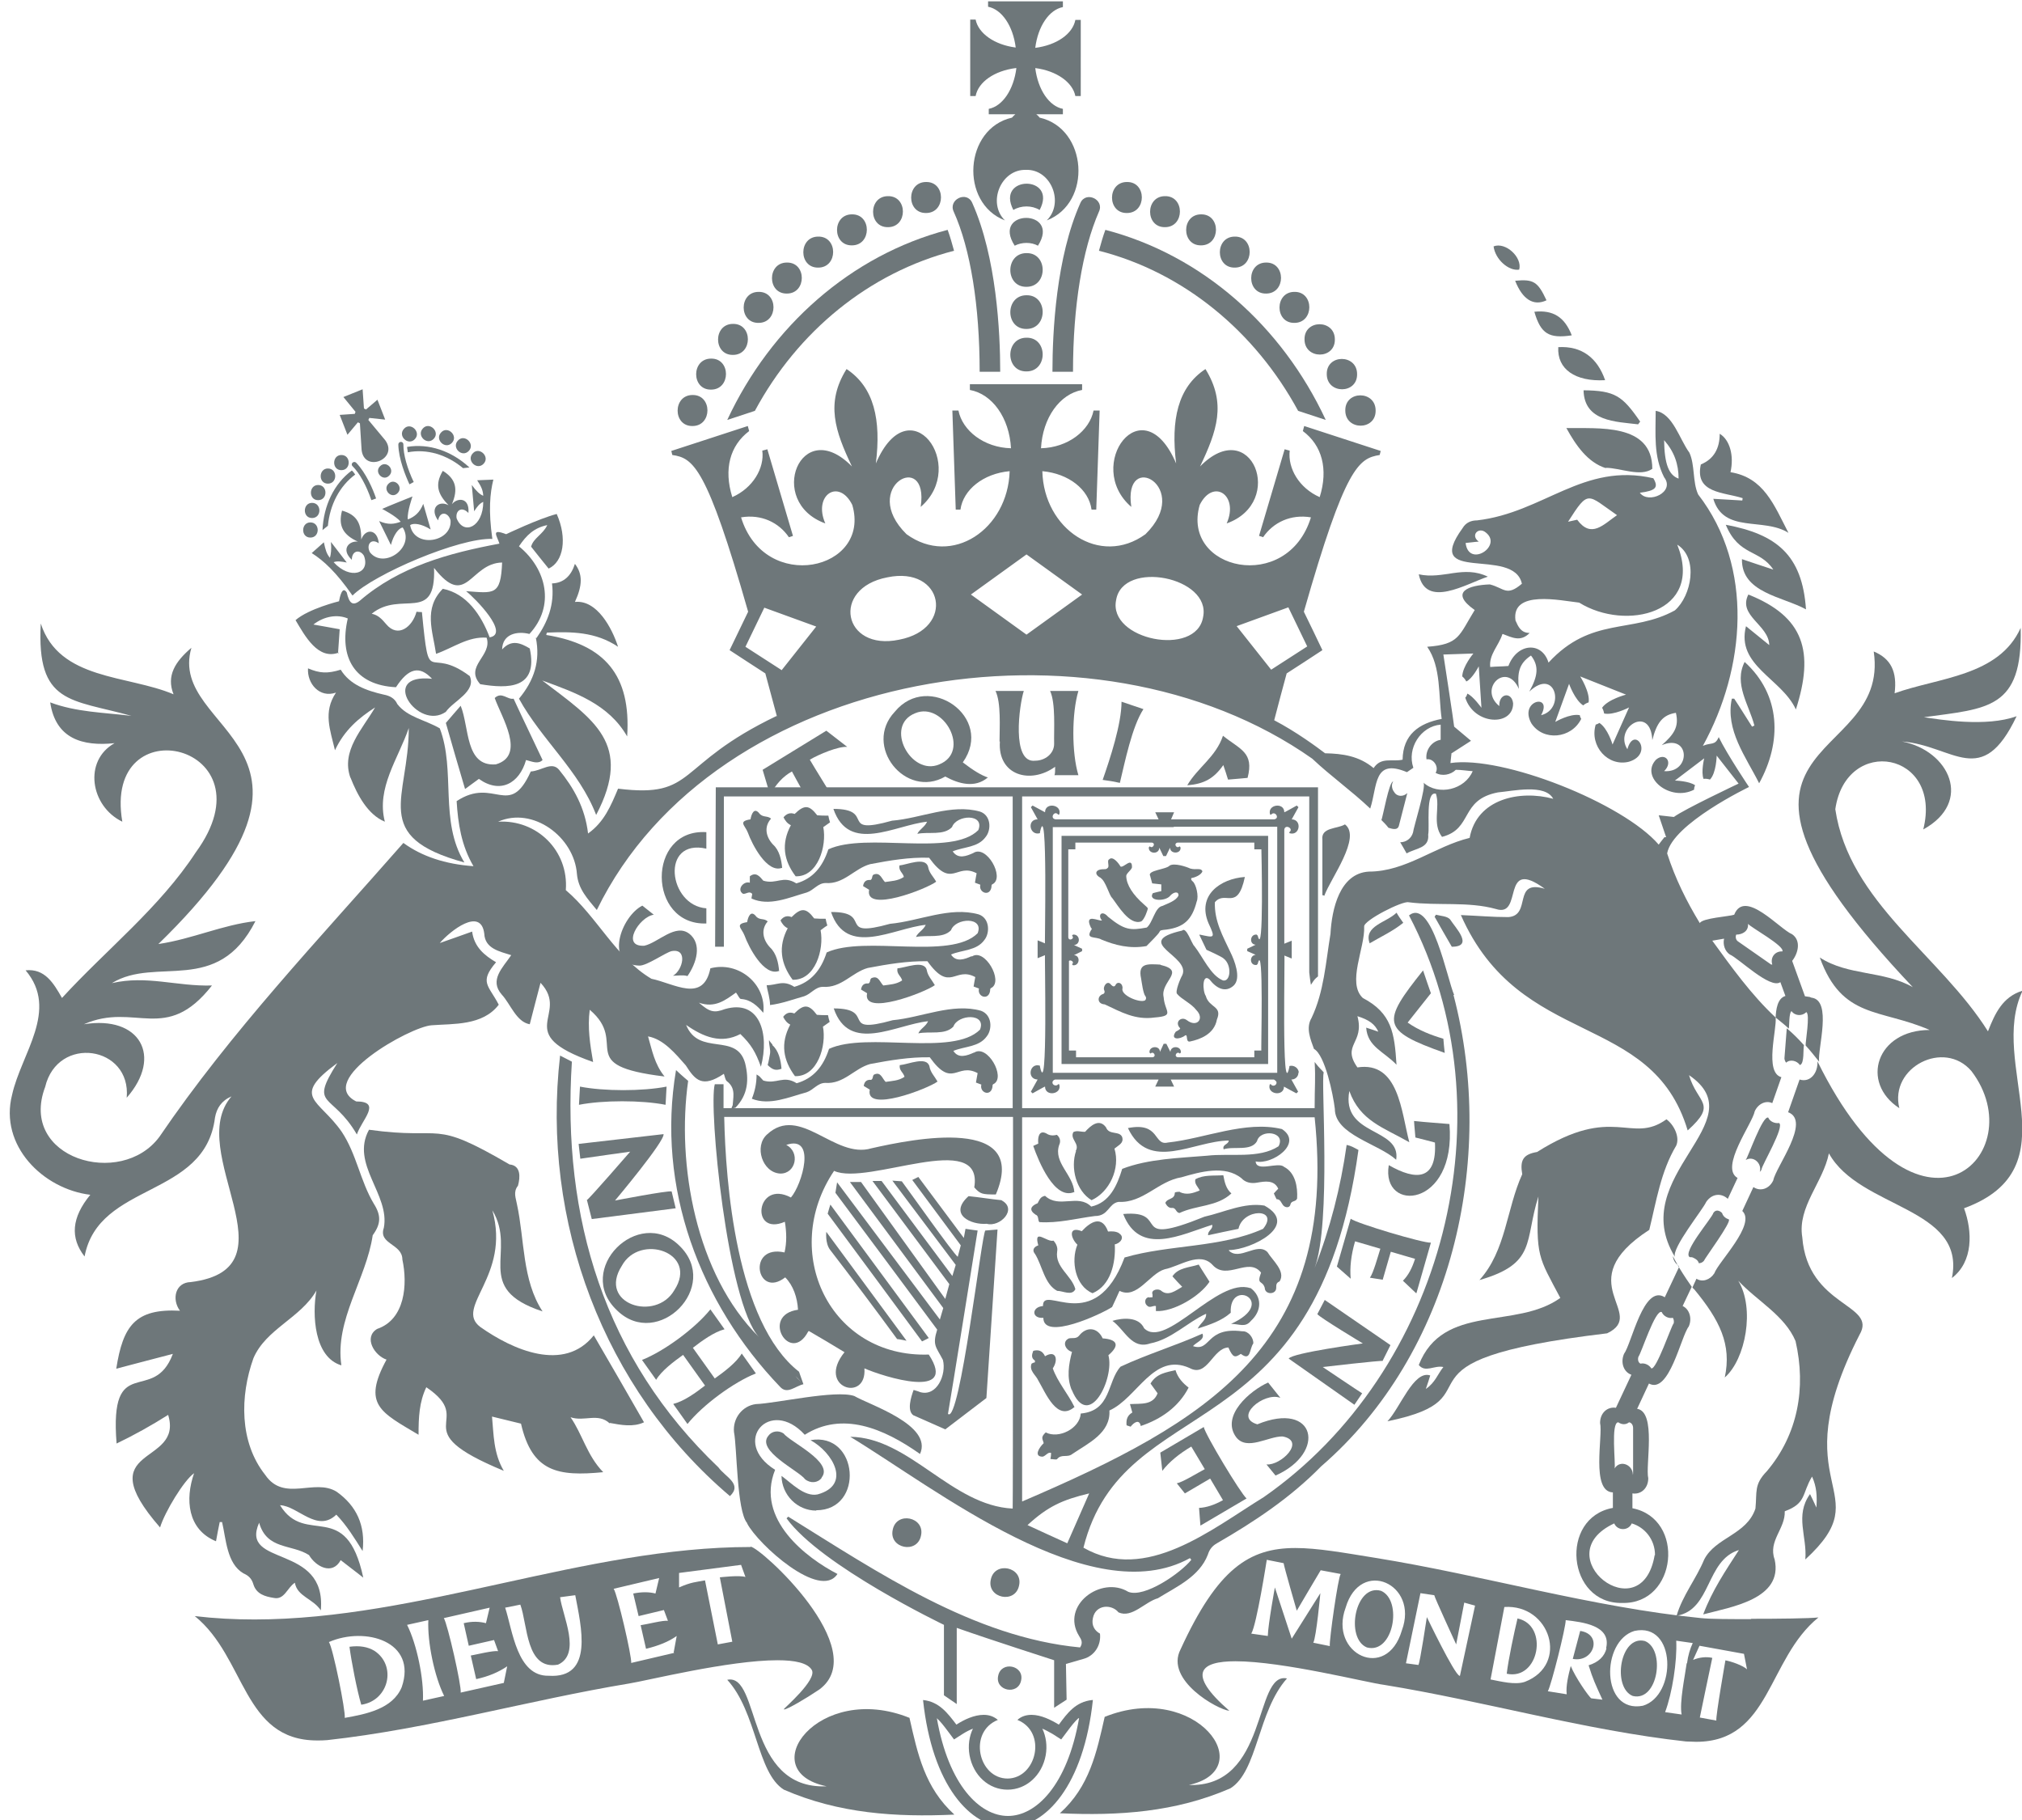 <?xml version="1.0" encoding="UTF-8"?>
<svg id="Layer_1" data-name="Layer 1" xmlns="http://www.w3.org/2000/svg" viewBox="16 0 60 54">
    <defs>
        <style>
            .cls-1 {
            fill: #6e777a;
            stroke-width: 0px;
            }
        </style>
    </defs>
    <g>
        <g>
            <path class="cls-1" d="m69.7,29.58l-.14-.02-.38-1.05c.18-.23.27-.6,0-.79-.37-.15-1.41-1.36-1.72-.58-.13.05-.96.1-1.02.25-.39-.64-.73-1.32-.97-2.07.16-.88,2.43-1.97,2.43-1.97,0,0-.64-.95-.9-1.48-.11.26-.22.15-.47.26,1.26-2.29,1.53-5.3-.14-7.46-.17-.37-.09-.87-.26-1.24-.29-.39-.49-1.16-1-1.24,0,.68-.07,1.34.25,1.97.34.44-.47.81-.72.46.48-.06.56-.16.4-.43-2.08-.48-3.25,1.02-5.23,1.25-.17,0-.33.06-.43.23-1.22,1.68,1.52.53,1.76,1.65-.46.39-.52.13-.95.02-.62.02-1.22.22-.45.76-.47.76-.45,1.02-1.41,1.09.42.6.33,1.46.43,2.14-.68.13-1.15.47-1.16,1.21-.31.07-.64-.09-.86.25-.43-.36-.92-.43-1.44-.44-.25-.19-.86-.64-1.51-.98.13-.49.25-.96.37-1.39.19-.12.88-.57,1.06-.69-.09-.19-.45-.94-.55-1.14,1.23-4.31,1.63-4.55,2.25-4.65l.03-.12-2.27-.74-.04.15c.57.42.76,1.13.5,1.96-.61-.27-.95-.85-.89-1.38-.01,0-.15-.04-.15-.04l-.76,2.57s.11.03.12.04c.3-.44.82-.69,1.42-.59-.7,2.28-3.86,1.57-3.3-.37.4-.8,1.17-.29.8.55,1.77-.63.73-3.24-.79-1.69.5-1.05.79-1.87.16-2.89-.82.54-1.03,1.51-.87,2.8-1-2.34-2.75.07-1.33,1.29-.26-1.73,1.84-.59.42.81-1.35.98-3.02-.15-3.06-1.87.78.07,1.38.54,1.46,1.14.01,0,.14,0,.14,0l.1-2.94s-.16,0-.18,0c-.12.6-.76,1.1-1.56,1.12.05-.91.56-1.61,1.22-1.73v-.17h-3.33v.17c.66.12,1.17.82,1.22,1.73-.8-.02-1.44-.52-1.56-1.12-.01,0-.18,0-.18,0l.1,2.94s.13,0,.14,0c.08-.59.68-1.07,1.46-1.14-.05,1.72-1.71,2.85-3.06,1.87-1.42-1.4.68-2.54.42-.81,1.42-1.22-.33-3.62-1.33-1.29.16-1.29-.05-2.26-.87-2.8-.63,1.01-.34,1.84.16,2.89-1.52-1.55-2.56,1.05-.79,1.69-.37-.84.4-1.35.8-.55.57,1.94-2.6,2.65-3.3.37.6-.1,1.12.15,1.42.59.01,0,.12-.04.12-.04l-.76-2.57s-.14.04-.15.04c.07.52-.28,1.11-.89,1.38-.26-.83-.07-1.53.5-1.96l-.04-.15-2.27.74.03.12c.62.09,1.02.34,2.25,4.65-.1.21-.46.95-.55,1.14.17.11.87.57,1.06.69.11.4.22.82.34,1.26,0,0,0,0,.01,0,0,.02,0,.02-.01,0-3.05,1.46-2.36,2.45-4.71,2.16-.21.5-.41.99-.89,1.33-.09-.76-.42-1.35-.86-1.89-.22-.26-.51.03-.84.05-.64,1.42-1.08.14-2.2.88.04.66.14,1.32.5,1.93-.84-.06-1.53-.29-2.08-.69-2.5,2.85-5.11,5.59-7.24,8.72-1.14,1.54-4.19.64-3.39-1.48.37-1.55,2.56-1.22,2.42.32,1.08-1.23.39-2.45-1.27-2.18,1.52-.67,2.43.6,3.8-1.15-1.05.03-1.93-.31-2.97-.07,1.32-.81,3.13.39,4.26-1.84-.98.11-1.87.53-2.88.68,6.09-5.93.23-6.23.98-8.79-.48.41-.75.83-.53,1.38-1.37-.58-3.39-.41-3.94-2.1-.13,2.41.9,2.24,2.69,2.74-.82-.1-1.64-.11-2.41-.4.16,1.08.96,1.31,1.91,1.21-.93.52-.72,1.87.23,2.33-.6-3.49,4.52-2.29,2.18.91-1.08,1.65-2.65,2.88-3.97,4.32-.25-.44-.51-.88-1.08-.82,1,1.18-.13,2.47-.4,3.69-.39,1.51.92,2.8,2.32,2.97-.56.68-.6,1.28-.17,1.83.42-2.22,3.57-1.72,3.87-4.12.05-.28.19-.5.49-.63-1.42,1.64,1.99,5.11-1.21,5.51-.46.01-.57.51-.32.85-1.33-.07-1.69.45-1.89,1.72.58-.15,1.13-.3,1.68-.44-.58,1.54-1.89-.09-1.67,2.66.54-.26,1.04-.54,1.53-.85.47,1.54-2.4.87-.24,3.34.14-.46.71-1.4,1.01-1.61-.27.77-.2,1.67.65,2.02.04-.21.07-.39.11-.57.04,0,.03,0,.07,0,.12.51.14,1.23.63,1.52.16.07.25.16.3.33.09.29.35.36.6.4.32.07.4-.3.63-.45.07.41.54.47.77.82.18-2-2.42-1.27-1.83-2.6.23.81.97.63,1.48.96.2.34.69.61.94.15.24.19.46.35.67.52-.51-2.38-1.71-.91-2.47-2.15.53.02,1.1.83,1.67.28.31.32.54.7.78,1.08.09-.76-.18-1.34-.77-1.76-.66-.41-1.56.32-2.12-.5-.77-.97-.75-2.34-.35-3.46.37-.87,1.4-1.19,1.87-2.01-.13.72-.07,1.98.74,2.22-.2-1.35.74-2.56.93-3.86.24-.33.26-.58.03-.94-.4-.67-.51-1.47-.95-2.13-.68-.98-1.53-1.01-.13-2.04-.85,1.34-.16.85.58,2.12.14-.43.76-.98-.02-.98-1.23-.62,1.6-2.22,2.24-2.26.63-.05,1.51.02,1.99-.61-.3-.58-.59-.66-.08-1.26-.34-.2-.65-.45-.71-.91-.33.12-.62.22-.96.34.31-.36,1.22-1.08,1.32-.28.02.45.46.53.8.64-.25.37-.66.74-.28,1.17.26.28.43.81.83.88.11-.42.21-.82.32-1.23.9.96-.9,1.49,1.56,2.35-.09-.52-.17-1.02-.1-1.55,1.19,1.01-.51,1.65,2.22,1.98-.3-.37-.37-.78-.49-1.19.46.08.82.52,1.12.86.28.44.49.68,1.13.25.03.08.04.18.09.22.29.22.17.5.17.79h.08c.38-.39.41-.84.29-1.33-.26-.92-1.37-.19-1.75-1.13.52.36,1.04.57,1.61.27.32.31.45.53.61.97.26-.99-.04-2.01-1.07-1.71-.32.12-.45.09-.77-.19.48.17.79-.08,1.1-.3.07.09.1.19.15.19.29.02.48.2.66.41.1-.85-.73-1.54-1.57-1.32-.21,1.04-1.07.45-1.75.31-1.06-.63-1.61-1.84-2.54-2.63.09-1.17-.86-2.1-2.01-2.03,1.03-.46,2.26.45,2.34,1.55.04.45.31.73.59,1.07,3.49-7.17,14.76-9.05,21.23-4.49h0c.55.52,1.15.94,1.72,1.48.22-.68.09-1.5,1.09-1.08l.19-.13c-.2-.58.22-1.23.81-1.28v.45c-.26.04-.46.3-.42.58.2-.04.38.22.27.4.19.11.45.06.6-.09.17,0,.33.03.5.04-.23.55-1.02.74-1.46.34h0c.09.12-.3,1.34-.31,1.48-.05.18-.21.29-.38.29.07.12.13.22.19.33.28-.16.68-.15.64-.56.05-.23-.09-1.3.23-1.21.13.41-.12.88.18,1.28.93-.24.52-1.1,1.66-1.32.45-.04,1.4-.26,1.64.19-.99-.27-2.27,0-2.48,1.16-1.03.25-1.89,1-2.99,1-.87.05-1.1,1.12-1.14,1.85-.14.84-.19,1.71-.56,2.49-.18.3-.03.64.07.92.33.18.57,1.36.62,1.78,0,.77,1.29,1.03,1.82,1.51.15-.97-1.64-.69-1.39-2.04.32.89,1.01,1.08,1.78,1.52-.24-.9-.31-2.41-1.54-2.22-.48-.68.22-.71,0-1.52.35.11.52.24.62.46-.11-.04-.21-.07-.36-.12.04.57.53.71.9,1.1-.06-.94-.14-1.53-1-1.98-.48-.45.07-1.49.04-2.12-.02-.18,1.14-.77,1.32-.72.86.11,1.76-.03,2.59.2.83.27.12-1.57,1.45-.6-.97-.29-.38.79-1.08.84-.49,0-.9-.04-1.41-.06,1.76,3.99,5.66,2.82,6.73,6.39.9-.81.29-.79.04-1.64,2.03,1.38-1.89,2.98-.42,5.39-.09-.27.83-1.4.93-1.63.17-.25.45-.27.64-.09l.29-.62c-.54-.31.44-1.61.51-1.98.1-.22.33-.33.52-.24l.27-.77c-.51-.14-.13-1.42-.17-1.77-.72-.67-1.32-1.51-1.88-2.28l.35-.06c-.04.17.02.37.17.47.25.1,1.2,1.04,1.5.82l.15.41c-.24.07-.28.41-.29.64.13.11.27.21.39.33.02-.08,0-.46.08-.52.11.15.32.15.44.03.12.06-.03.89-.02.99.14.15.27.32.4.48-.05-.38.4-1.83-.23-1.9Zm-10.21-13.47c.13-.01.24-.03.39-.04-.26-.19,0-.45.21-.27.51.4-.51,1.06-.6.31Zm-20.3,3.77l-1.07-.69.56-1.16,1.54.56-1.03,1.3Zm3.49-.9c-1.67.35-2.03-1.53-.35-1.85,1.67-.35,2.03,1.53.35,1.85Zm3.78-.15l-1.65-1.19,1.65-1.19,1.65,1.19-1.65,1.19Zm5.24-.52c-.2,1.2-2.83.68-2.58-.51.2-1.2,2.83-.68,2.58.51Zm.99.27l1.54-.56.56,1.16-1.07.69-1.03-1.3Zm12.69-5.52c.3.34.43.71.43,1.14-.29-.1-.42-.43-.43-1.14Zm-1.39,2.22c-.41.28-.77.71-1.19.14-.1.02-.18.04-.27.06.62-.97.56-.81,1.46-.19Zm-3.4,3.53c.27.1.53.25.8-.03-.26,0-.34-.19-.42-.37-.13-.92,1.34-.59,1.89-.53,1.38.86,3.72.31,2.91-1.72.64.4.42,1.52-.07,1.95-1.27.7-2.48.17-3.75,1.55-.19-.63-.93-.59-1.19.1-.24.02-.31.01-.54.03-.04-.37.25-.63.36-.97Zm4.8,6.03c-.06.07-.17.22-.17.22-1.06-1.23-4.63-2.65-6.18-2.42,0,0,.02-.18.03-.28h-.01s.59-.38.59-.38l-.5-.42c0-.06-.32-2.14-.32-2.14l.89-.03s-.32.38-.33.68c.05.04.09.09.12.15.18-.08.37-.45.37-.45l.08,1.23s-.25-.35-.42-.42c-.01.05-.03.09-.06.12.26.82,1.42.86,1.42.17-.04-.36-.43-.3-.41.08-.64-.52.22-1.34.58-.51-.05-.48,0-.75.36-.99.24.31.21.6-.05,1.07.78-.74,1.08.52.35.7.36-.66-.67-.45-.29.24.35.54,1.19.46,1.48-.13-.02-.04-.04-.07-.04-.11-.29-.06-.73.2-.73.2l.41-1.13s.17.48.42.64c.04-.04.1-.07.16-.09.05-.3-.25-.77-.25-.77l1.36.54s-.54.14-.71.39c.03.05.05.11.06.17.28.06.74-.18.74-.18l-.49,1.1s-.14-.48-.39-.64c-.03.02-.07.04-.11.05-.19.64.37,1.26.99,1.1.75-.23.15-1.1-.05-.37-.41-.64.69-1.34.74-.27.13-.52.31-.75.7-.81.1.42-.06.64-.42.96.84-.36.88.83.07.77.28-.27.03-.57-.24-.34-.49.52.42,1.26,1.13.89,0-.05.01-.09.03-.13-.18-.13-.6-.14-.6-.14l.87-.66s-.1.4-.02.61c.06-.01.13,0,.19.02.19-.19.2-.71.2-.71l.65.83s-1.63.77-1.92.99l-.45-.05.22.65h-.01Zm3.51,3.39c-.21-.02-.38.16-.31.39-.02,0-.04,0-.06-.02l-.96-.67c-.06-.04-.08-.13-.05-.2.18,0,.37-.1.35-.32.07.1,1.1.66,1.02.82Z"/>
            <path class="cls-1" d="m57.37,23.5c-.07-.09-.09-.22-.03-.31-.12-.02-.31,1.08-.35,1.14.08.08.15.15.21.23.1.03.27.09.31-.06,0,0,.25-.97.25-.97-.11.11-.3.12-.39-.03Z"/>
        </g>
        <path class="cls-1" d="m42.99,50.97c-2.7-1.09-4.67,1.58-2.46,2.03-2.42.11-1.95-3.37-2.95-3.16.88.96.88,2.76,1.68,3.26,1.63.71,3.32.82,5.06.74-.88-.8-1.09-1.8-1.33-2.86Z"/>
        <path class="cls-1" d="m51.24,52.97c2.2-.45.25-3.12-2.46-2.03-.24,1.06-.45,2.07-1.33,2.86,1.74.08,3.43-.03,5.06-.74.81-.5.81-2.29,1.68-3.26-1-.21-.53,3.27-2.95,3.16Z"/>
        <path class="cls-1" d="m68.95,31.39c0,.05.02.1.05.14.12-.11.32-.06.41.07.14-.04.09-.49.12-.59-.16-.18-.33-.35-.51-.5l-.07.9Z"/>
        <path class="cls-1" d="m68.27,34.7c.01-.13.7-1.28.52-1.38-.12.02-.27-.04-.32-.16-.17-.07-.6,1.18-.67,1.26.22-.14.49.09.42.35.02-.02.04-.04.05-.07Z"/>
        <path class="cls-1" d="m76,29.4c-.57.18-.8.66-1.01,1.2-1.42-2.26-4.12-3.83-4.53-6.59.32-2.21,3.19-1.71,2.61.6,1.49-.82.77-2.34-.63-2.61,1.53.12,2.36,1.44,3.4-.75-.9.33-2.28.1-2.75.03,1.9-.26,2.93-.24,2.87-2.65-.65,1.44-2.44,1.47-3.74,1.94.08-.64-.11-1.03-.62-1.24.52,3.52-6.02,2.37,1.16,9.96-.88-.5-1.91-.33-2.76-.88.66,1.83,1.79,1.51,3.26,2.15-1.58,0-2.07,1.56-.9,2.32-.3-1.21,1.33-2.05,2.14-1.1,1.86,2.44-1.55,5.84-4.57-.29.02.34-.21.64-.53.54l-.34.97c.69.26-.37,1.63-.44,2.02-.12.26-.39.34-.59.2l-.33.71c.42.39-.71,1.51-.83,1.85-.13.2-.36.27-.53.16l-.12.26s.04.05.05.05c.76.92,1.12,1.64.91,2.62.62-.54.9-2.05.4-2.87.56.6,1.38,1.03,1.7,1.79.32,1.39.07,2.77-.85,3.86-.39.4-.29.61-.34,1.11-.26.78-1.18.85-1.52,1.51-.24.58-.64,1.06-.82,1.67,1.04-.17.86-1.65,1.85-1.95-.4.62-.79,1.19-1.06,1.91.82-.22,2.38-.45,2.12-1.63-.2-.55.32-.91.3-1.43.65-.24.5-.51.81-1.03.14.31.15.58.13.92-.08-.17-.13-.28-.19-.4-.46.64-.08,1.26-.14,1.94,2.27-2.08-.75-2.06,1.61-6.67.54-.92-1.54-.81-1.7-2.89-.15-.9.62-1.63.79-2.49.91,1.65,4.08,1.59,3.65,3.7.64-.49.61-1.39.36-2.07,3.27-1.2.69-4.28,1.74-6.46Z"/>
        <path class="cls-1" d="m66.25,37.32c.07.03.14.08.16.16.05,0,.11-.02.15-.07.03-.08.83-1.16.74-1.23-.09-.03-.17-.09-.2-.19-.08-.08-.19-.11-.26,0-.03.14-.93,1.17-.7,1.31.04,0,.08,0,.11.02Z"/>
        <path class="cls-1" d="m65.78,37.53s.03.05.04.07v-.03s-.04-.04-.04-.04Z"/>
        <path class="cls-1" d="m34.1,42.22c.33.06.69.13,1.01-.02-.49-.86-.98-1.7-1.49-2.58-.88,1.11-2.41.43-3.37-.25-.78-.59.91-1.5.36-3.46.75,1.24-.61,2.31,1.49,3-.61-.93-.53-2.12-.76-3.18-.03-.18-.12-.36.03-.55.07-.25.09-.6-.25-.63-2.36-1.38-1.88-.71-4.17-1.03-.56,1.02.63,1.92.44,2.91-.17.49.55.47.55.94.16.74.08,1.78-.75,2.06-.41.25-.08.79.28.91-.73,1.34-.17,1.56.95,2.23,0-.52.02-.97.23-1.41,1.54,1.04-.75,1.22,2.3,2.48-.31-.52-.3-1.09-.35-1.61.29.07.57.14.86.21.33,1.44,1.1,1.57,2.44,1.44-.48-.49-.62-1.13-.97-1.63.41.14.81-.14,1.16.18Z"/>
        <path class="cls-1" d="m61.61,34.18c-.42.07-.51.25-.44.66-.47,1.03-.48,2.27-1.27,3.14,1.71-.49,1.33-1.16,1.75-2.48-.08,1.8,0,1.78.65,3.01-1.32.95-3.48.15-4.2,1.99.2.24.46,0,.73.06-.17.21-.24.46-.52.65.06-.18.1-.29.13-.4-.49-.17-.9.98-1.27,1.36,3.52-.72-.43-1.78,6.52-2.61,1.23-.59-1.16-1.51,1.25-3.07.21-.85.34-1.73.8-2.5.11-.25-.06-.61-.29-.78-1.06.76-1.56-.47-3.84.97Z"/>
        <path class="cls-1" d="m26.03,19.39c.02-.24.03-.47.05-.72-.26-.05-.51-.09-.78-.14.32-.25.71-.31,1.02-.18-.27,1.16.21,1.98,1.43,2.04.37-.57.7-.65,1.07-.25-1.61-.17-.41,1.56.41.98.22-.32.91-.6.71-1.06-1.27-.95-1.19.45-1.42-1.9-.05,0-.11,0-.16-.01-.12.45-.55.79-.9.37-.12-.14-.23-.27-.43-.31.87-.71,1.91.31,1.85-1.36.97,1.24,1.06-.14,2.02-.16-.04.99-.24.91-1.07.85.27.21,1.31,1.27.7,1.37-.25-.66-.68-1.3-1.39-1.44-.58.59-.3,1.25-.2,1.93.51-.18.95-.52,1.5-.48.18.54-.67.84-.19,1.38.83.14,1.73.14,1.47-1.06-.27-.16-.54-.28-.82.03.01-.47.46-.55.81-.46.77-.83.51-1.93-.31-2.6.22-.33.45-.55.84-.63-.13.28-.41.38-.48.64.18.23.35.44.52.65.44-.2.56-.9.24-1.62-.54.14-1.5.6-1.5.6-.47-.18-.27.05-.2.28-1.5.28-2.97.68-4.15,1.7-.21.16-.31.06-.38-.25-.14-.22-.21.16-.23.26,0,0-.9.22-1.29.56.28.47.67,1.2,1.29.96Z"/>
        <path class="cls-1" d="m31.9,18.92c.14.69-.05,1.27-.5,1.81.67,1.22,1.79,2.14,2.29,3.45,1.11-2.12-.08-2.83-1.6-3.99.98.36,1.97.7,2.52,1.66.12-1.82-.67-2.73-2.4-3.01,0-.02.01-.05.02-.07.72-.03,1.44-.03,2.11.42-.18-.56-.63-1.4-1.28-1.33.23-.5.23-.83,0-1.13-.11.35-.33.57-.68.58.08.63-.13,1.15-.46,1.62Z"/>
        <path class="cls-1" d="m26.4,23.07c.2.51.51,1.1,1.02,1.31-.26-1,.4-1.87.71-2.78,0,2.09-1.16,3.22,1.65,3.99-.75-1.23-.25-2.72-.73-3.98-.45-.26-.96-.33-1.26-.72-.08-.18-.24-.25-.4-.28-.53-.12-1.01-.3-1.28-.74-.39.12-.62.11-.97-.04-.03.45.34.89.83.72-.39.58-.17,1.11-.03,1.71.28-.6.71-.96,1.19-1.27-.37.64-1.02,1.29-.73,2.09Z"/>
        <path class="cls-1" d="m37.66,44.39c.38-.36-.14-.57-.34-.85-3.38-3.22-4.65-7.4-4.35-12.04-.08-.04-.18-.09-.35-.18-.57,4.92,1.29,9.89,5.04,13.07Z"/>
        <path class="cls-1" d="m67.88,17.64c-.32.63.61.9.62,1.5-.25-.2-.45-.37-.69-.56-.3,1.17,1.06,1.55,1.48,2.47.55-1.71.25-2.75-1.41-3.41Z"/>
        <path class="cls-1" d="m30.7,22.68c-.9.06-.77-1.1-1.03-1.74-.16.19-.3.34-.44.51.18.64.37,1.28.57,1.96.15-.11.27-.2.41-.3.63.45,1.2.14,1.4-.56.19.05.36.13.49,0-.29-.62-.58-1.21-.86-1.82-.18.04-.35-.22-.56-.02.2.57.94,1.71.03,1.97Z"/>
        <path class="cls-1" d="m67.71,14.77s0,.05-.01.08c-.28-.02-.56-.03-.86-.05.31,1.04,1.49.54,2.23,1.01-.43-.83-.73-1.64-1.72-1.8.11-.49-.02-.96-.32-1.14,0,.43-.17.75-.56.91-.19.86.68.82,1.24,1Z"/>
        <path class="cls-1" d="m67.46,20.73h-.07c-.2.93.42,1.73.81,2.51.68-1.23.65-2.62-.43-3.6-.33.65.13,1.27.29,1.89-.02,0-.04.02-.07.03-.18-.28-.35-.56-.53-.83Z"/>
        <path class="cls-1" d="m67.21,15.57c.39.94,1.01.72,1.41,1.33-.34-.11-.63-.21-.93-.31-.02,1,1.21,1.11,1.9,1.49-.11-1.62-.88-2.23-2.38-2.51Z"/>
        <path class="cls-1" d="m63.65,13.88c.42,0,1.03.28,1.38.03,0-1.37-1.62-1.19-2.55-1.21.28.51.63,1.02,1.17,1.19Z"/>
        <path class="cls-1" d="m59.01,33.35c-.35-.03-.68-.05-1.05-.09.01.19.03.33.04.49.21.05.39.1.58.15.06,1.12-.55,1.14-1.37.67-.24,1.43,2.01,1.28,1.8-1.22Z"/>
        <path class="cls-1" d="m58.23,28.79c-1.24,1.55-1.25,1.78.64,2.45-.02-.18-.03-.29-.04-.42-.37-.11-.73-.25-1.06-.48.24-.3.46-.58.69-.87-.07-.2-.14-.4-.23-.67Z"/>
        <path class="cls-1" d="m52.45,23.13c.21-.02.39-.03.57-.05.2-.76-.22-.84-.73-1.25-.21.63-.75.94-1.06,1.47.5-.04.79-.2,1.07-.6.05.15.1.29.14.43Z"/>
        <path class="cls-1" d="m55.3,26.57c.18-.5,1.11-1.73.61-2.11-.23.14-.72.08-.67.46,0,.55,0,1.09,0,1.64.02,0,.04.01.07.02Z"/>
        <path class="cls-1" d="m64.61,12.59s.04-.06.06-.08c-.53-.77-.75-.92-1.68-.93.02.93.96.93,1.62,1.01Z"/>
        <path class="cls-1" d="m62.24,10.3c-.04.65.5,1.03,1.39.98-.23-.66-.69-1.02-1.39-.98Z"/>
        <path class="cls-1" d="m60.15,17.11c-.73-.35-1.32.09-2.05-.07.21,1.03,1.41.28,2.05.07Z"/>
        <path class="cls-1" d="m61.53,9.25c.19.66.44.8,1.11.7-.21-.54-.55-.76-1.11-.7Z"/>
        <path class="cls-1" d="m61.89,8.91c-.26-.56-.39-.63-.93-.58.22.56.55.76.93.58Z"/>
        <path class="cls-1" d="m58.57,27.2c.17.3.34.6.51.89.67,0,.1-.57-.05-.81-.09-.1-.27-.1-.42-.14-.01.02-.03.04-.04.06Z"/>
        <path class="cls-1" d="m56.64,27.99c.34-.2.69-.36,1-.61-.07-.1-.13-.18-.2-.3-.29.29-.98.39-.8.9Z"/>
        <path class="cls-1" d="m61.08,8c.1-.36-.4-.83-.76-.69.05.39.45.74.76.69Z"/>
        <polygon class="cls-1" points="53.43 27.83 53.43 27.83 53.43 27.84 53.43 27.83"/>
        <path class="cls-1" d="m27.55,14.11c.18-.18-.09-.46-.27-.28-.19.18.09.47.27.28Z"/>
        <path class="cls-1" d="m27.8,14.63c.18-.18-.09-.46-.27-.28-.19.18.09.47.27.28Z"/>
        <path class="cls-1" d="m26.52,12.28h0s-.44.03-.44.03l.23.59.31-.37s.04.02.06.03c0,0,.05.79.05.79h0c.08.69,1.11.27.7-.29,0,0-.5-.6-.5-.6.01-.02.02-.04.03-.06l.47.05-.23-.59-.34.29s-.04-.02-.06-.03l-.04-.57c-.14.06-.43.17-.57.23l.36.44s-.02.04-.02.06Z"/>
        <path class="cls-1" d="m25.26,15.37c.29,0,.29-.45,0-.45-.28,0-.29.45,0,.45Z"/>
        <path class="cls-1" d="m25.21,15.95c.29,0,.29-.45,0-.45-.28,0-.29.45,0,.45Z"/>
        <path class="cls-1" d="m26.13,13.95c.29,0,.29-.45,0-.45-.28,0-.29.45,0,.45Z"/>
        <path class="cls-1" d="m25.44,14.84c.29,0,.29-.45,0-.45-.28,0-.29.45,0,.45Z"/>
        <path class="cls-1" d="m28.1,15.4c-.02-.22.14-.67.14-.67-.22.09-.68.27-.9.37,0,0,.41.21.55.38-.19.07-.37.1-.64-.02l.35.71c.08-.31.23-.5.35-.52.38.59-.56,1.25-.97.74-.12-.21.02-.44.26-.27-.04-.44-.41-.44-.52-.11,0-.45-.1-.73-.57-.86-.12.45.03.72.47.92-.25-.03-.52.22-.18.54,0-.28.24-.32.36-.12.2.53-.41.73-.9.19.11-.04.23-.02.39.01l-.47-.61c.02.22,0,.37-.03.47-.1-.12-.13-.23-.18-.46l-.36.32c.35.22.73.57,1.21,1.26.63-.63,3.17-1.72,4.15-1.68-.12-.84-.07-1.36.03-1.76l-.48.02c.13.2.17.3.18.46-.1-.04-.21-.14-.34-.32l.07.78c.09-.14.16-.23.27-.28,0,.74-.58,1.01-.79.49-.04-.23.15-.37.35-.16.04-.47-.33-.46-.49-.26.19-.45.12-.75-.27-.99-.25.42-.14.7.17,1.02-.3-.16-.57.1-.31.45.06-.3.31-.23.37,0,.05.65-1.08.84-1.2.14.1-.07.34-.04.61.13l-.22-.76c-.11.27-.26.38-.45.46Z"/>
        <path class="cls-1" d="m40,39.49c.34.2.72.42,1.06.63-.85,1.05.67,1.51.59.48.57.25,2.8.95,1.91-.41-2.93.1-4.43-3.04-2.81-5.45.99.46,4.45-1.26,4.16.49.18.2.23.21.64.21,1-2.35-2.45-1.65-3.69-1.37-1.1.33-2.12-1.32-3.1-.41-.39.35-.14,1.13.39,1.16.47.01.6-.64.18-.85.91-.31.47,1.18.14,1.56-1.04-.55-1.22,1.17-.18.72.05.31.06.61-.01.91-1.13-.25-.83,1.4.02.74.24.24.36.6.38.96-1.13.16-.23,1.65.3.65Z"/>
        <path class="cls-1" d="m43.27,41.29s-.1-.03-.16-.05c-.08.22-.2.61-.01.75,0,0,.95.42.95.42l1.22-.93.33-5-.36.03c-.1.01-.76,5.78-1.11,5.44.07-.38.88-5.44.88-5.44,0,0-.24-.03-.36-.05-.02.12-.05.27-.05.27l-1.35-1.81-.18.09,1.44,1.94-.09.34c-.13-.09-1.52-2.06-1.66-2.24l-.28-.02,1.88,2.5-.1.33-2.1-2.82h-.27s2.28,3.06,2.28,3.06l-.12.44-2.5-3.47h-.33s2.77,3.74,2.77,3.74l-.1.34-3.05-4.07-.05.31s2.84,3.81,3.02,4.06c-.15.47-.03.51.17.9.11.43-.18,1.11-.69.95Z"/>
        <path class="cls-1" d="m43.56,39.7l-2.92-3.96s-.06.19-.08.27c.22.29,2.8,3.79,2.8,3.79l.2-.1Z"/>
        <path class="cls-1" d="m40.63,37.08c.67.87,1.34,1.76,1.99,2.65.1.01.28.05.28.05l-2.38-3.23s-.04.33.11.53Z"/>
        <path class="cls-1" d="m45.72,35.61c-.32-.03-.67-.09-.98-.12-.61.55.08.86.54.82.39.11.92-.43.45-.69Z"/>
        <path class="cls-1" d="m45.62,49.72c-.1.45.59.59.68.14.1-.45-.59-.59-.68-.14Z"/>
        <path class="cls-1" d="m46.24,47.04c.12-.55-.73-.73-.84-.17-.12.55.73.73.84.17Z"/>
        <path class="cls-1" d="m43.33,45.56c.12-.55-.73-.73-.84-.17-.12.55.73.73.84.17Z"/>
        <path class="cls-1" d="m48.02,50.98c-.35,2-1.28,2.9-2.11,2.9s-1.76-.9-2.11-2.9c.11.1.21.23.33.39l.18.24.25-.16c.11-.07.21-.12.31-.16-.11.23-.15.5-.1.79.11.6.57,1.02,1.13,1.02.55,0,1.02-.42,1.13-1.02.05-.28.01-.56-.1-.79.1.04.2.1.31.16l.25.16.18-.24c.12-.16.22-.29.33-.39m.41-.54c-.49.05-.74.39-.99.73-.23-.14-.53-.29-.81-.29-.15,0-.3.04-.42.15.89.36.57,1.73-.29,1.74-.87,0-1.18-1.38-.29-1.74-.13-.11-.27-.15-.42-.15-.28,0-.58.14-.81.29-.26-.34-.51-.68-.99-.73.27,2.52,1.39,3.78,2.52,3.78s2.25-1.26,2.52-3.78h0Z"/>
        <path class="cls-1" d="m40.38,43.84c.37-.46-.93-1.05-1.13-1.31-.15-.1-.35-.07-.45.07-.37.44.91,1.04,1.09,1.29.16.13.38.11.49-.04Z"/>
        <path class="cls-1" d="m40.22,44.81c1.44,0,1.26-2.33-.17-2.08.66.36,1.23,1.33.21,1.61-.39.08-.78-.34-1.07-.55.01.57.47,1.03,1.03,1.03Z"/>
        <path class="cls-1" d="m38.17,45.2c.32.62,2.17,2.29,2.68,1.5-.91-.47-2.44-1.62-1.85-3.09-1.33-.83-.15-2.17.88-1.04,1.11-.7,2.33-.2,3.42.57.39-.86-1.51-1.46-1.95-1.72-.56-.19-2.32.22-2.92.24-.4.05-.69.42-.65.83.09.44.08,2.34.39,2.7Z"/>
        <path class="cls-1" d="m54.52,12.19l.82.27c-1.3-2.79-3.67-4.89-6.54-5.64-.07.19-.13.4-.19.62,2.51.64,4.63,2.39,5.91,4.75Z"/>
        <path class="cls-1" d="m37.58,12.46l.82-.27c1.27-2.36,3.39-4.1,5.91-4.75-.06-.22-.12-.43-.19-.62-2.86.75-5.24,2.85-6.54,5.64Z"/>
        <path class="cls-1" d="m52.64,7.94c.59,0,.59-.93,0-.92-.59,0-.59.93,0,.92Z"/>
        <path class="cls-1" d="m50.57,6.74c.59,0,.59-.93,0-.92-.59,0-.59.93,0,.92Z"/>
        <path class="cls-1" d="m49.44,6.32c.59,0,.59-.93,0-.92-.59,0-.59.93,0,.92Z"/>
        <path class="cls-1" d="m51.64,7.28c.59,0,.59-.93,0-.92-.59,0-.59.93,0,.92Z"/>
        <path class="cls-1" d="m53.57,8.71c.59,0,.59-.93,0-.92-.59,0-.59.93,0,.92Z"/>
        <path class="cls-1" d="m55.92,12.18c0,.6.91.6.9,0,0-.6-.91-.6-.9,0Z"/>
        <path class="cls-1" d="m55.37,11.1c0,.6.91.6.9,0,0-.6-.91-.6-.9,0Z"/>
        <path class="cls-1" d="m54.41,9.58c.59,0,.59-.93,0-.92-.59,0-.59.93,0,.92Z"/>
        <path class="cls-1" d="m54.71,10.07c0,.6.91.6.9,0,0-.6-.91-.6-.9,0Z"/>
        <path class="cls-1" d="m40.28,7.94c.59,0,.59-.93,0-.92-.59,0-.59.93,0,.92Z"/>
        <path class="cls-1" d="m39.35,8.71c.59,0,.59-.93,0-.92-.59,0-.59.93,0,.92Z"/>
        <path class="cls-1" d="m36.55,12.64c.59,0,.59-.93,0-.92-.59,0-.59.93,0,.92Z"/>
        <path class="cls-1" d="m41.28,7.28c.59,0,.59-.93,0-.92-.59,0-.59.93,0,.92Z"/>
        <path class="cls-1" d="m37.75,10.53c.59,0,.59-.93,0-.92-.59,0-.59.93,0,.92Z"/>
        <path class="cls-1" d="m37.1,11.56c.59,0,.59-.93,0-.92-.59,0-.59.93,0,.92Z"/>
        <path class="cls-1" d="m43.48,6.32c.59,0,.59-.93,0-.92-.59,0-.59.93,0,.92Z"/>
        <path class="cls-1" d="m38.51,9.58c.59,0,.59-.93,0-.92-.59,0-.59.93,0,.92Z"/>
        <path class="cls-1" d="m42.35,6.74c.59,0,.59-.93,0-.92-.59,0-.59.93,0,.92Z"/>
        <path class="cls-1" d="m47.24,11.03h.6c0-1.95.28-3.63.77-4.75.17-.36-.39-.62-.55-.26-.72,1.61-.83,3.82-.83,5.01Z"/>
        <path class="cls-1" d="m45.08,11.03h.6c0-1.18-.11-3.4-.83-5.01-.16-.37-.72-.1-.55.26.5,1.11.77,2.8.77,4.75Z"/>
        <path class="cls-1" d="m46.46,11.02c.64,0,.64-1.01,0-1-.64,0-.64,1.01,0,1Z"/>
        <path class="cls-1" d="m46.46,9.76c.64,0,.64-1.01,0-1-.64,0-.64,1.01,0,1Z"/>
        <path class="cls-1" d="m46.46,8.51c.64,0,.64-1.01,0-1-.64,0-.64,1.01,0,1Z"/>
        <path class="cls-1" d="m46.11,7.29c.21-.11.49-.11.69,0,.7-1.1-1.4-1.1-.69,0Z"/>
        <path class="cls-1" d="m46.85,6.23c.55-1.04-1.32-1.04-.78,0,.23-.14.55-.14.78,0Z"/>
        <path class="cls-1" d="m46.16,2.02c-.08.64-.41,1.13-.82,1.21v.16h.79s-.07.06-.1.1c-1.42.32-1.56,2.53-.21,3.05-.53-.52-.12-1.52.62-1.5.75-.03,1.15.98.62,1.5,1.36-.52,1.21-2.73-.21-3.05-.03-.04-.06-.07-.1-.1h.79v-.16c-.41-.08-.74-.57-.82-1.21.63.08,1.11.42,1.19.83h.16V.59h-.16c-.08.42-.56.75-1.19.83.08-.64.41-1.13.82-1.21V.04h-2.22v.16c.41.08.74.57.82,1.21-.63-.08-1.11-.42-1.19-.83h-.16v2.27h.16c.08-.42.56-.75,1.19-.83Z"/>
        <path class="cls-1" d="m65.78,37.53h0c-.05-.09-.1-.18-.14-.26.01.1.06.2.14.26Z"/>
        <path class="cls-1" d="m65.4,38.49c-.63-.4-.98,1.37-1.21,1.68-.11.26-.01.54.22.62l-.46.98c-.25-.04-.47.15-.47.45.09.38-.28,2.04.38,2.06v.46c-1.6.29-1.36,2.86.28,2.82,1.63.04,1.88-2.5.3-2.81v-.44c.25.04.47-.15.47-.45-.09-.37.25-1.97-.33-2.06l.35-.75c.6.33.95-1.4,1.18-1.69.11-.24.02-.52-.18-.61l.27-.57c-.07-.1-.23-.33-.38-.58l-.42.89Zm-.3,7.65c-.39,2.29-3.26.02-1.2-.94.09.22.42.23.52,0,.4.12.69.49.69.94Zm-.65-2.34c.04-.33-.37-.51-.54-.23.04-.12-.12-1.37.11-1.37.1.07.22.08.32,0,.07.01.12.08.12.17v1.34s0,.05-.02.08Zm1.21-4.53c-.07.08-.51,1.38-.66,1.33-.06-.1-.2-.17-.32-.14-.07-.03-.09-.13-.06-.21.08-.09.5-1.42.69-1.32.05.12.2.2.33.17.03.05.04.12.02.18Z"/>
        <path class="cls-1" d="m33.42,35.62l.14.55,2.49-.32-.12-.5c-.13-.03-1.68.27-1.68.27,0,0,1.48-1.76,1.44-1.97l-2.52.29.05.44c.12-.02,1.48-.21,1.48-.21,0,0-1.23,1.42-1.29,1.44Z"/>
        <path class="cls-1" d="m34.31,38.88c1.21,1.18,3.1-.71,1.85-1.92-1.21-1.19-3.13.71-1.85,1.92Zm.14-1.32c.53-.98,2.29-.4,1.56.72-.55.95-2.28.41-1.56-.72Z"/>
        <path class="cls-1" d="m35.98,41.66l.42.59c.45-.56,1.37-1.24,2.03-1.5l-.42-.59c-.16.27-.52.54-.8.74l-.65-.91c.27-.21.63-.47.94-.55l-.42-.59c-.45.56-1.37,1.24-2.03,1.5l.42.59c.16-.27.52-.54.8-.74l.65.91c-.27.21-.63.47-.93.54Z"/>
        <path class="cls-1" d="m35.75,32.78l.03-.54c-.71.14-1.86.14-2.57,0l-.03.54c.71-.14,1.86-.14,2.57,0Z"/>
        <path class="cls-1" d="m53.85,43.78c1.53-.68,1.19-2.23-.54-1.52-.72-.21.19-.96.67-.79h.01s-.36-.45-.36-.45c-.54.24-1.41.99-.95,1.62.32.42.96-.03,1.38-.02.7.13-.05.87-.48.83h0"/>
        <path class="cls-1" d="m58.03,38.37l.43-1.5c-.22.02-2.2-.57-2.38-.71l-.41,1.42.41.36h0c-.03-.33.01-.7.13-1.11l.75.22c-.07.22-.21.73-.31.86l.38.06.24-.83.72.21c-.09.28-.2.49-.36.65l.38.36Z"/>
        <path class="cls-1" d="m57.03,40.37l.23-.46-1.95-1.34-.22.42c.07.1,1.35.87,1.35.87,0,0-2.1.28-2.2.45l1.95,1.37.23-.34c-.1-.06-1.17-.78-1.17-.78,0,0,1.72-.2,1.78-.18Z"/>
        <path class="cls-1" d="m51.63,45.26l1.36-.8c-.17-.14-1.23-1.9-1.27-2.12l-1.29.76.06.54h0c.2-.26.49-.5.86-.72l.4.67c-.21.11-.66.39-.83.42l.24.3.75-.44.38.64c-.25.14-.49.22-.71.23l.04.52Z"/>
        <path class="cls-1" d="m36.46,27.71c-.41-.33-.93.26-1.34.35-.71.04-.15-.86.28-.92h0s-.34-.27-.34-.27c-.64.33-1.13,1.75-.09,1.78.22.01.78-.39.96-.43.49-.09.33.57.04.73.14,0,.3-.03.43.01.27-.39.44-.95.05-1.26Z"/>
        <path class="cls-1" d="m36.96,26.95c-1.13-.08-1.37-2.08,0-1.77v-.49c-1.78-.11-1.75,2.77,0,2.71v-.45Z"/>
        <path class="cls-1" d="m39.78,23.41s.78,0,.78,0c-.3-.48-.53-.87-.53-.87.27-.16.85-.4,1.11-.38l-.62-.48-1.89,1.16.22.74h.01c.15-.3.38-.55.64-.69.06.11.16.3.29.53Z"/>
        <path class="cls-1" d="m45.31,23.07h0c-.38.32-.86.19-1.26-.03-1.18.68-2.45-.91-1.5-1.92.99-1.21,2.97.16,2.02,1.5.31.24.56.39.75.45Zm-1.44-.39c.95-.38.13-1.87-.71-1.52-.94.37-.13,1.88.71,1.52Z"/>
        <path class="cls-1" d="m45.66,22c0-.41.05-1.15-.12-1.5h.84c-.13.39-.38,2.16.34,2.07.28,0,.56-.2.56-.5-.01-.42.05-1.2-.12-1.57h.84c-.2.67-.2,1.84,0,2.5h-.71c.02-.05.02-.13.02-.25-.73.53-1.71.26-1.64-.75Z"/>
        <path class="cls-1" d="m49.23,23.23c.15-.62.36-1.67.7-2.19l-.65-.22c0,.66-.34,1.69-.56,2.32q.25.03.52.09Z"/>
        <g>
            <path class="cls-1" d="m53.21,31.57h.42v-6.77h-6.13v6.77h5.71Zm-2.34-.2h0s0,0,0,0Zm-.62,0h0s0,0,0,0h0Zm3.17-3.48s0,0,0,0h0s0,0,0,0Zm-2.56-2.89h0s0,0,0,0h0Zm-3.16,3.49h0s0,0,0,0c0,0,0,.06,0,.07.01-.13.21-.03.11.05l.03.03c.2.02.23-.29.03-.3h0s.24-.12.24-.12v-.07l-.24-.11h0c.21-.02.18-.33-.03-.31l-.03.03c.1.09-.1.18-.11.05,0,0,0,.07,0,.08h0v-2.69h.21v-.2h2.27c.13.02.02.2-.06.11l-.03.03c-.02.2.31.22.31.01h0l.12.25h.08l.12-.25c0,.2.34.19.31-.01l-.03-.03c-.08.09-.19-.08-.06-.11,0,0,2.28,0,2.28,0v.2h.21s.08,3.3-.11,2.56l-.03-.03c-.2-.02-.23.29-.03.3h0s-.25.12-.25.12v.07l.25.11h0c-.2.02-.18.33.03.3l.03-.03c.19-.76.09,2.66.11,2.57h-.21v.2h-2.27c-.13-.02-.03-.2.06-.11l.03-.03c.02-.2-.3-.22-.31-.02h0l-.12-.24h-.08l-.11.24h0c0-.2-.33-.18-.31.02l.03.03c.09-.09.19.09.06.11,0,0-2.27,0-2.27,0v-.2h-.21v-2.69Z"/>
            <path class="cls-1" d="m54.54,31.83c0-.14-.15-.24-.28-.2v.03c-.24,1.12-.12-3.48-.15-3.31l.22.09v-.53l-.22.09v-3.39c.03-.17.29-.02.15.08v.03c.31.1.39-.4.07-.41l.2-.36-.05-.05s-.37.21-.37.2c0-.31-.52-.23-.42.07h.03c.11-.13.27.11.09.14,0,0-3.06,0-3.06,0l.09-.21h-.56l.1.21h-3.06c-.18-.03-.03-.28.08-.14h.03c.1-.3-.42-.38-.42-.07,0,0-.37-.2-.37-.2l-.05.05.2.36c-.33,0-.24.5.07.41v-.03c.24-1.12.13,3.46.15,3.3l-.22-.09v.53l.22-.09c-.02-.08.09,4.4-.15,3.31v-.03c-.31-.1-.4.4-.07.41l-.2.36.05.05s.37-.21.37-.2c0,.31.52.23.42-.07h-.03c-.05.07-.17.03-.17-.05,0-.05.04-.08.08-.09h3.07l-.1.21h.56l-.1-.21h3.06s.08.04.08.09c0,.09-.12.13-.17.05h-.03c-.1.3.42.38.42.07,0,0,.36.2.37.2l.05-.05-.2-.36c.12,0,.21-.09.21-.21Zm-3.71-7.3h3.07v7.3h-6.66v-3.67h0s0,0,0,0v-3.62h3.59Z"/>
            <path class="cls-1" d="m53.42,28.55h0s0,0,0,0Z"/>
            <path class="cls-1" d="m53.42,27.81h0s0,0,0,0Z"/>
            <path class="cls-1" d="m47.72,28.56h0s0,0,0,0Z"/>
            <path class="cls-1" d="m47.72,27.82h0s0,0,0,0Z"/>
        </g>
        <path class="cls-1" d="m25.58,15.72l.15-.12c.06-.63.35-1.18.81-1.52-.03-.04-.06-.09-.1-.12-.53.39-.84,1.05-.87,1.77Z"/>
        <path class="cls-1" d="m27.02,14.84l.14-.05c-.09-.27-.3-.76-.59-1.06-.07-.07-.18.03-.11.1.21.21.41.57.56,1.01Z"/>
        <path class="cls-1" d="m25.73,14.35c.29,0,.29-.45,0-.45-.28,0-.29.45,0,.45Z"/>
        <path class="cls-1" d="m29.91,13.38c-.2.21-.52-.1-.32-.31.19-.21.52.1.32.31Z"/>
        <path class="cls-1" d="m30.35,13.76c-.2.21-.52-.1-.32-.31.19-.21.52.1.32.31Z"/>
        <path class="cls-1" d="m28.31,13.03c-.2.21-.52-.1-.32-.31.19-.21.52.1.32.31Z"/>
        <path class="cls-1" d="m29.41,13.14c-.2.21-.52-.1-.32-.31.19-.21.52.1.32.31Z"/>
        <path class="cls-1" d="m29.93,13.87l-.19.02c-.48-.4-1.07-.58-1.64-.47,0-.05-.02-.11-.02-.16.65-.11,1.32.12,1.85.61Z"/>
        <path class="cls-1" d="m28.28,14.3l-.13.07c-.12-.26-.32-.75-.33-1.18,0-.1.15-.11.15,0,0,.3.11.7.31,1.12Z"/>
        <path class="cls-1" d="m28.87,13.02c-.2.21-.52-.1-.32-.31.19-.21.52.1.32.31Z"/>
        <path class="cls-1" d="m52.48,37.09c.64-.01,2.11-.73,1.04-1.32-.6-.1-1.2.2-1.78.33-2.32.94-.96-.21-2.41-.08.49,1.26,1.72.61,2.64.32.03.14-.14.17-.12.31.31-.07.61-.13.9-.19.13-.62,1.23-.62.73,0-1.27.57-2.77.46-4.11.85-.89,2.38-2.44.76-2.42,1.44-.35.03-.34.38.01.35,0,.69,1.72-.11,2.04-.32.08-.17.15-.32.22-.48.52.26.89-.51,1.34-.64.45-.09,1.04-.54,1.42-.13.43.48,1.07-.25,1.44.23-.14.38.04.21.11.45,0,.21.34.21.34,0,0-.09,0-.15.1-.19.19-.3-.21-.62-.36-.87-.31-.31-.83.28-1.15-.05Z"/>
        <path class="cls-1" d="m46.73,36.04c.1.03.06.16.11.22.55.04,1.1-.11,1.65-.18.41,0,.4-.37.7-.42.73.04,1.18-.62,1.87-.73.55-.16,1.29-.37,1.78.03.12.13.29.16.46.13.23-.04.51-.09.63.18-.04.04-.08.08-.13.14.02.05.05.11.08.17.11,0,.13.09.18.16.06.1.21.11.23,0,.03-.13.16-.07.2-.18.02-.34-.05-.77-.39-.94-.17-.16-.82.17-.84-.16.49.11,1.42-.54.78-.96-1.09-.26-2.28.28-3.39.4-.43.1-.22-.62-1.18-.43.62,1.32,1.95.38,2.99.37,0,.12-.2.11-.15.26.3-.1.81.07.99-.24.09-.37.87-.29.64.15-.58.38-1.44.2-2.12.28-.83.07-1.74.09-2.52.39-.15.49-.37,1-.92,1.12-.39-.39-.95.07-1.37-.32-.14.03-.16.11-.22.22-.2.08-.27.2-.06.34Z"/>
        <path class="cls-1" d="m52.86,39.5c-1.09-.14-.92.62-1.46.44.1-.12.36-.19.28-.37-.8.36-1.64.61-2.43.98-.4.44-.27,1.31-1.18,1.39-.03.45-.66.76-1.04.56-.16.15-.09.19-.06.32-.13.12-.31.4-.03.4.09-.02.16-.15.25-.11,0,.06-.01.12-.02.18.08,0,.18.03.2,0,.13-.16.3-.03.45-.15.47-.32,1.14-.62,1.1-1.29.83-.37,1.31-1.74,2.38-1.26.53.29.68-.59,1.15-.61.14.32.2.3.37.19.3.23.25-.14.37-.31.01-.17-.15-.37-.32-.36Z"/>
        <path class="cls-1" d="m47.93,34.15c-.17.5,0,1.18.46,1.46.53-.24.86-.94.68-1.53.13-.11.28-.16.23-.34-.08-.2-.39-.05-.48-.29-.2-.28-.46-.05-.62.13-.12.01-.24-.05-.35.01-.11.21.2.34.07.56Z"/>
        <path class="cls-1" d="m47.8,41.23c.51,1.25,1.28-.34,1.09-1.02.35-.3.26-.47-.17-.5-.15-.33-.48-.36-.7-.08-.08.1-.2.06-.3.08-.22.1-.1.35.09.4-.1.38-.16.76-.01,1.13Z"/>
        <path class="cls-1" d="m49.21,36.59c-.1-.06-.22-.06-.33-.05-.18-.49-.51-.3-.78-.01-.4-.16-.34.2-.13.4-.2.49-.06,1.23.45,1.44.54-.23.69-.9.66-1.45.17-.03.31-.22.12-.33Z"/>
        <path class="cls-1" d="m53.1,38.22c-.97-.33-2.51,1.83-3.15,1.19-.16-.35-.64-.31-.94-.22.37.27.57.86,1.12.67.63-.12,1.12-.64,1.66-.88.01.19-.17.27-.25.44.37-.12.71-.23.98-.47-.05-1.05,1.42-.31.01.33.25,0,.42.12.59-.09.32-.29.34-.72-.02-.98Z"/>
        <path class="cls-1" d="m50.89,40.65c-.29.07-.57.1-.75.4.07.1.14.19.21.29-.14.36-.49.3-.82.32.03.11.05.18.07.25-.14.08-.19.2-.17.38.04.01.08.03.12.04.09-.12.26-.24.3-.02.6-.2,1.13-.57,1.42-1.14-.17-.13-.32-.29-.39-.52Z"/>
        <path class="cls-1" d="m50.1,38.49c-.13,0-.15.17-.07.24.09.1.17,0,.27.02,0,.05,0,.1,0,.15.52.03,1.31-.44,1.59-.87-.11-.18-.22-.34-.32-.51-.28.09-.61.09-.78.35.1.11.19.21.29.31-.19.11-.41.29-.62.12-.08-.08-.32-.04-.26.11,0,.02,0,.05,0,.08-.04,0-.07,0-.09.01Z"/>
        <path class="cls-1" d="m47.88,41.74c-.19-.39-.5-.74-.64-1.14.17-.25.1-.56-.23-.36-.08-.17-.2-.2-.35-.16-.04.11-.07.21.05.29,0,0,0,.03,0,.05-.04.01-.07.02-.1.04-.08.21.13.34.2.5.22.37.56,1.24,1.08.78Z"/>
        <path class="cls-1" d="m47.88,35.38c-.03-.53-.63-.88-.45-1.41.05-.1.03-.22-.07-.3q-.18.05-.31-.04c-.23-.12-.26.14-.24.3-.04.02-.09.04-.15.07.16.46.63,1.61,1.21,1.37Z"/>
        <path class="cls-1" d="m46.71,37.2c.22.35.28.9.66,1.1.17,0,.44.16.54-.05-.11-.41-.61-.65-.54-1.12.02-.11-.02-.22-.11-.32-.19.06-.6-.39-.45.14-.12.04-.19.13-.11.24Z"/>
        <path class="cls-1" d="m38.07,26.52c.08,0,.17-.09.25,0,0,.04-.02.09-.02.14.53.24,1.11-.03,1.64-.18.21-.07.33-.28.56-.28.54.04.85-.43,1.32-.56.58-.11,1.16-.21,1.75-.19.68.94.8.14,1.41.46-.02.09-.03.18-.05.28.06.02.11.04.16.06-.06.23.28.37.33.07,0-.04,0-.08.04-.09.36-.2-.19-1.18-.58-.92-.2.09-.45.19-.61-.05.34-.14.75-.11.98-.43.17-.21.16-.64-.17-.75-.85-.24-1.75.2-2.61.27-1.61.45-.46-.35-1.74-.35.46,1.34,1.83.48,2.78.38-.07.16-.22.22-.29.36.34-.07.78.06,1.03-.2.13-.37.98-.41.78.09-.8.8-3.32.05-4.45.57-.17.52-.46.87-.95,1.01-.4-.25-.58.04-.98-.08-.11-.13-.22-.27-.4-.13,0,.05,0,.12,0,.19-.19-.06-.4.21-.2.33Z"/>
        <path class="cls-1" d="m39.47,24.48c-.3.56-.21,1.06.14,1.52.66.02.93-.9.82-1.46.07-.05.13-.09.2-.14-.02-.07-.04-.13-.05-.2-.12,0-.23,0-.33-.01-.24-.31-.38-.32-.67-.04q-.19-.07-.33.1c.05.1.11.18.21.23Z"/>
        <path class="cls-1" d="m42.69,25.68c-.03.16.11.22.13.34-.18.12-.37.12-.56.15-.1-.1-.14-.28-.31-.23-.1.02-.04.13-.12.17q-.19-.02-.22.18c.06.04.12.07.18.11-.14.7,1.72-.03,1.99-.24-.09-.16-.21-.26-.24-.44-.08-.31-.63-.06-.86-.04Z"/>
        <path class="cls-1" d="m39.21,25.76c-.02-.24-.08-.53-.27-.7-.21-.22-.28-.53-.06-.77-.11-.1-.25-.02-.36-.17-.14-.16-.22.02-.25.19-.38.06-.16.18-.08.39.13.36.57,1.21,1.01,1.05Z"/>
        <path class="cls-1" d="m44.83,28.37c-.2.09-.46.19-.61-.05.34-.14.76-.11.99-.43.17-.21.16-.65-.17-.76-.86-.24-1.76.2-2.63.28-1.62.45-.47-.36-1.75-.35.46,1.35,1.85.48,2.81.38-.07.16-.23.22-.29.36.34-.07.79.06,1.04-.2.13-.37.99-.41.79.09-.81.81-3.35.05-4.48.57-.17.53-.47.88-.96,1.02-.34-.22-.53-.04-.82-.05.01.1.04.19.06.29.02.1.04.2.04.3.34-.04.69-.17,1.01-.26.21-.07.33-.28.56-.28.55.04.86-.43,1.33-.56.58-.11,1.17-.21,1.77-.2.68.95.81.14,1.42.47-.02.09-.03.18-.05.28.06.02.11.04.16.06-.06.24.28.37.33.07,0-.04,0-.08.04-.09.36-.2-.2-1.19-.58-.93Z"/>
        <path class="cls-1" d="m39.38,27.53c-.3.56-.21,1.07.14,1.54.67.02.94-.9.83-1.47.07-.05.13-.1.2-.14-.02-.07-.04-.13-.05-.2-.12,0-.23,0-.34-.01-.24-.32-.39-.32-.67-.04q-.2-.08-.33.1c.05.1.11.18.21.23Z"/>
        <path class="cls-1" d="m42.63,28.74c-.03.16.11.22.14.35-.18.12-.37.12-.56.15-.1-.1-.14-.29-.32-.23-.1.02-.04.13-.12.17q-.19-.02-.22.18c.06.04.12.07.18.11-.15.7,1.73-.03,2.01-.24-.09-.16-.21-.27-.24-.45-.08-.31-.64-.06-.87-.05Z"/>
        <path class="cls-1" d="m39.12,28.82c-.02-.25-.08-.53-.27-.71-.21-.22-.28-.53-.07-.77-.11-.11-.25-.02-.36-.17-.14-.16-.22.02-.25.19-.38.06-.16.18-.08.39.13.36.58,1.22,1.02,1.06Z"/>
        <path class="cls-1" d="m44.9,31.23c-.2.09-.46.19-.61-.05.34-.14.76-.11.99-.43.17-.21.16-.64-.17-.76-.85-.24-1.76.2-2.62.28-1.62.45-.46-.35-1.75-.35.46,1.35,1.84.48,2.8.38-.07.16-.23.22-.29.36.34-.07.79.06,1.04-.2.13-.37.99-.41.79.09-.81.81-3.35.05-4.48.57-.17.53-.47.88-.96,1.02-.4-.25-.59.04-.99-.08-.04-.04-.08-.09-.12-.13-.01,0-.02-.01-.03-.02-.02-.01-.03-.02-.05-.03,0,0,0,.01,0,.02,0,.24-.05.48-.14.7.53.21,1.1-.05,1.62-.19.21-.07.33-.28.56-.28.55.04.86-.43,1.33-.56.58-.11,1.17-.21,1.77-.2.68.95.8.14,1.42.47-.02.09-.03.18-.05.28.06.02.11.04.16.06-.06.24.28.37.33.07,0-.04,0-.08.04-.09.36-.2-.19-1.18-.58-.93Z"/>
        <path class="cls-1" d="m39.45,30.4c-.3.56-.21,1.06.14,1.53.67.02.94-.9.83-1.47.07-.05.13-.09.2-.14-.02-.07-.04-.13-.05-.2-.12,0-.23,0-.33-.01-.24-.32-.39-.32-.67-.04q-.2-.08-.33.1c.05.1.11.18.21.23Z"/>
        <path class="cls-1" d="m42.7,31.6c-.03.16.11.22.14.35-.18.12-.37.12-.56.15-.1-.1-.14-.29-.31-.23-.1.02-.04.13-.12.17q-.19-.02-.22.18c.06.04.12.07.18.11-.15.7,1.73-.03,2.01-.24-.09-.16-.21-.27-.24-.45-.08-.31-.63-.06-.86-.04Z"/>
        <path class="cls-1" d="m38.92,30.99s-.08-.09-.1-.13c-.01.13.05.27.03.4-.02.1-.04.24-.07.34.15.15.25.17.41.11-.02-.25-.08-.53-.27-.7Z"/>
        <path class="cls-1" d="m48.66,26.05c.15.09.26.53.34.59.17.22.51.82.86.7h0c.1-.05.2-.35.2-.39,0-.01-.06-.07-.12-.12-.32-.28-.51-.57-.52-.83-.01-.09.18-.2.17-.28,0-.3-.25.04-.34-.01-.05-.09-.23-.33-.34-.21-.07.03.02.21-.04.25-.03.03-.04.04-.12.04-.26,0-.29.16-.08.26Z"/>
        <path class="cls-1" d="m50.03,28.06c.09-.09.34-.34.37-.4.03-.06.03-.06.22-.08.5-.07.75-.28.89-.83.07-.16-.02-.52-.12-.6-.04-.03-.06-.08-.03-.1.09-.01.29-.09.32-.2-.05-.11-.18-.03-.36-.08-.13-.06-.47-.17-.61-.09-.1.12-.68.14-.58.31.02.07.06.22.06.22l.27.03v.2s-.19.04-.25.06c-.16.24.38.26.52.07.1-.11.25-.13.24,0-.07.16-.33.24-.48.31-.22.04-.28.49-.46.64-.49.09-.66.08-1.15-.32-.18-.21-.32-.05-.18.11-.09.03-.54-.23-.33.21l.03.04c-.22.33.11.21.29.32.39.16.83.28,1.33.19Z"/>
        <path class="cls-1" d="m51.59,27.74l.21.44s.45.2.51.26c.25.19.21.7-.02.65-.37-.15-.59-.69-.85-1.02-.07-.05-.24-.59-.36-.46-1.53.35.28.75,0,1.33-.05.08-.22.49-.15.55.13.16.42.28.57.48.25.25.02.53-.28.3-.17-.13-.38.06-.2.24.01.03-.11.09-.13.1-.18.25.12.24.28.11.09-.04,0,.22.15.18.28-.06.71-.21.79-.65.17-.41-.23-.34-.33-.7-.1-.15-.11-.68.11-.49.2.26.47.41.72.18.23-.22.02-.75-.1-.99-.22-.47-.48-.92-.46-1.48.31-.37.67.29.89-.75-.72.05-1.43.54-1.08,1.37.22.47.17.43-.26.34Z"/>
        <path class="cls-1" d="m50.43,28.62c-.38-.02-.67-.05-.57.41.02.11.06.45.13.53.03.04.02.09-.01.12-.15.09-.74-.15-.67-.36,0-.17-.16-.21-.21-.09-.03.05-.07.05-.13-.01-.11-.16-.26.06-.2.17.02.05,0,.1-.06.11-.16.07-.15.29.07.3.49.23.91.47,1.48.39h0c.62-.05.3-.17.27-.6-.11-.47.68-.78-.09-.96Z"/>
        <path class="cls-1" d="m51.01,35.36s-.14,0-.15.03c0,.21-.22.15-.28.3.04.09.11.16.2.15.12-.01.11.14.22.15.51-.24,1.11-.18,1.54-.58-.16-.14-.2-.33-.24-.54-.29.02-.58-.02-.83.12-.03.14.07.21.13.33-.21.09-.39.14-.59.05Z"/>
        <path class="cls-1" d="m59.15,29.52c-.2-.44-.66-2.89-1.34-2.36,3.07,5.85,1.02,13.55-4.31,17.26-1.56.96-3.5,2.56-5.35,1.5,1.19-4.75,6.91-2.74,8.16-11.8-.15-.08-.21-.12-.35-.15-.18,1.27-.49,2.48-.95,3.65.5-1.35.18-5.57.27-5.8-.05-.07-.11-.1-.27-.31.03.51,0,.69,0,1.37h-8.68v-9.25h8.52v5.22s.03.28.05.37c.12-.19.13-.18.21-.25v-5.61h-17.87l-.02,4.73h.26v-4.46h8.57v9.25h-8.27s0-.15-.02-.12c0-.03-.06.15-.06.12h-.23c0-.43,0-.7,0-.71h-.26c-.19.68.37,6.48,1.31,7.5-1.87-1.85-2.45-5.13-2.1-7.6,0,0-.17-.14-.36-.32-.59,3.48.7,6.91,3.09,9.4.21.23.44-.02.69-.08-.05-.06-.16-.14-.24-.25.09.1.18.19.24.25l-.13-.37c-1.87-1.46-2.18-5.64-2.22-7.56h8.57s0,11.59-.01,11.62c-1.82-.09-3.06-2.11-4.82-2.13,2.53,1.53,7.15,5.22,10.08,3.6.02.03.02.02.04.05-.31.39-1.39,1.14-1.87.95-.8-.49-2.02.4-1.46,1.31.07.11.12.2.03.34-3.16-.3-6-2.23-8.66-3.88-.03.03-.02.02-.05.05,1.02,1.41,4.67,3.16,4.67,3.16v2.09s.23.16.38.26v-2.26c.96.34,2.89.96,2.89.96v1.41s.37-.24.37-.24l-.02-1.06.52-.15c.33-.09.53-.41.49-.75-.15-.08-.26-.24-.21-.46.08-.41.56-.42.76-.17.4.18.78-.31,1.17-.42.55-.34,1.23-.64,1.48-1.29.05-.16.13-.26.27-.34,1.11-.64,2.18-1.35,3.09-2.28,3.87-3.34,5.22-9.08,3.93-13.99Zm-12.82,3.63h8.68c.71,6.77-3.18,9.04-8.68,11.4v-11.4Zm.16,12.1c.61-.56,1.04-.75,1.83-.94-.22.5-.43.98-.65,1.48-.4-.18-.79-.36-1.18-.54Z"/>
        <g>
            <path class="cls-1" d="m27.11,48.98c-.2-.12-.44-.16-.74-.12.06.45.22,1.28.35,1.72.82-.12,1.06-1.16.39-1.6Z"/>
            <path class="cls-1" d="m38.27,45.9h0c-4.91,0-9.81,2.15-14.72,2.15-.59,0-1.18-.03-1.77-.1,1.52,1.23,1.42,3.69,3.63,3.69.1,0,.2,0,.3-.01,3.01-.33,6-1.19,8.96-1.68.51-.08,2.96-.69,4.4-.69.52,0,.9.08,1.02.29.16.29-.82,1.13-.83,1.16,0,0,0,.01.01.01.09,0,.64-.32,1.04-.59,1.6-1.18-1.76-4.24-2.04-4.24Zm-10.35,4.16c-.27.65-1.07.8-1.69.91.03-.2-.35-2.08-.47-2.25,1.08-.47,2.63-.02,2.16,1.34Zm.63.4c.03-.65-.18-1.67-.47-2.25l.63-.14c-.03.65.18,1.67.47,2.25l-.63.14Zm2.41-.53l-1.29.29c.03-.2-.39-2.04-.5-2.21l1.36-.31-.11.46c-.19-.05-.41-.06-.66,0l.15.67.75-.17.12.33c-.15-.02-.6.09-.81.13l.16.7c.37-.08.67-.21.92-.38h0s-.1.49-.1.49Zm1.32-.21c-.94.02-1.07-1.35-1.29-2.02l.45-.09c.22.59.16,1.96,1.12,1.78.7-.32.13-1.45.06-2l.45-.06c.17.91.57,2.48-.79,2.39Zm3.73-.68l-1.28.3c.02-.2-.41-2.04-.52-2.2l1.35-.32-.11.46c-.19-.05-.41-.05-.66,0l.16.67.75-.18.12.32c-.15-.02-.6.1-.81.13l.16.7c.37-.09.67-.21.91-.38h0s-.09.49-.09.49Zm1.35-2.24l.37,1.91-.43.08-.38-1.9c-.26.05-.41.05-.77.21v-.43s1.84-.24,1.84-.24l.13.36c-.17-.06-.76.01-.76.01Z"/>
        </g>
        <g>
            <path class="cls-1" d="m61.03,48.02c-.1.42-.27,1.21-.32,1.64.96.21,1.26-1.44.32-1.64Z"/>
            <path class="cls-1" d="m64.81,48.69c-.74-.19-.98,1.38-.36,1.63.75.18.98-1.38.36-1.63Z"/>
            <path class="cls-1" d="m62.89,48.39l-.22.83c.63.12.9-.73.22-.83Z"/>
            <path class="cls-1" d="m56.98,47.2c-.77-.22-1.07,1.41-.42,1.68.79.21,1.07-1.4.42-1.68Z"/>
            <path class="cls-1" d="m67.97,48.04c-.62,0-1.2,0-1.49-.03-3.24-.32-6.45-1.27-9.68-1.79-.93-.15-1.7-.29-2.36-.29-1.37,0-2.31.61-3.41,3.01-.47.91,1.11,1.79,1.45,1.82-1.3-1.13-.84-1.47.18-1.47,1.41,0,3.92.64,4.41.7,2.96.48,5.96,1.35,8.96,1.68.11,0,.21.01.3.01,2.21,0,2.11-2.46,3.63-3.69-.27.03-1.17.04-2.01.04Zm-12.19-1.33c-.07.07-.34,1.95-.32,2.13l-.49-.1c.09-.16.21-1.47.21-1.47l-.85,1.35-.5-1.52s-.2,1.09-.21,1.44l-.49-.07c.16-.26.46-2.19.46-2.19l.5.1c.01.1.39,1.41.39,1.41,0,0,.67-1.14.71-1.2l.59.11h0Zm1.82,1.66c-.45,1.54-2.18.7-1.67-.67.44-1.49,2.18-.7,1.67.67Zm1.71,1.35c-.15-.03-.97-1.74-.97-1.74,0,0-.2,1.33-.25,1.42l-.37-.05.43-2.08.41.06c0,.05.65,1.46.65,1.46,0,0,.22-1.14.24-1.24l.32.09-.45,2.09Zm1.94.18c-.29.1-.71-.01-1.02-.07l.41-2.15c1.36-.09,1.93,1.71.61,2.22Zm2.42-.99c-.06.24-.24.41-.53.5.13.42.2.56.41,1.02h0s-.33-.04-.33-.04c-.07-.04-.48-.63-.61-.96-.07.27-.15.6-.12.84l-.56-.09c.1-.17.54-1.92.53-2.11.49.06,1.36.15,1.2.83Zm1.08,1.7c-1.25.24-1.25-1.92-.25-2.22,1.25-.27,1.26,1.92.25,2.22Zm1.3-1.26c-.05.38-.22,1.16-.15,1.52l-.49-.07c.21-.56.36-1.51.33-2.12l.49.07c-.08.17-.14.37-.17.6Zm1.15-.09s-.29,1.65-.27,1.79l-.49-.09s.3-1.45.37-1.77c-.17-.04-.38-.02-.57.06h0s.19-.42.19-.42l1.32.24.09.46c-.11-.11-.47-.24-.66-.27Z"/>
        </g>
    </g>
</svg>
